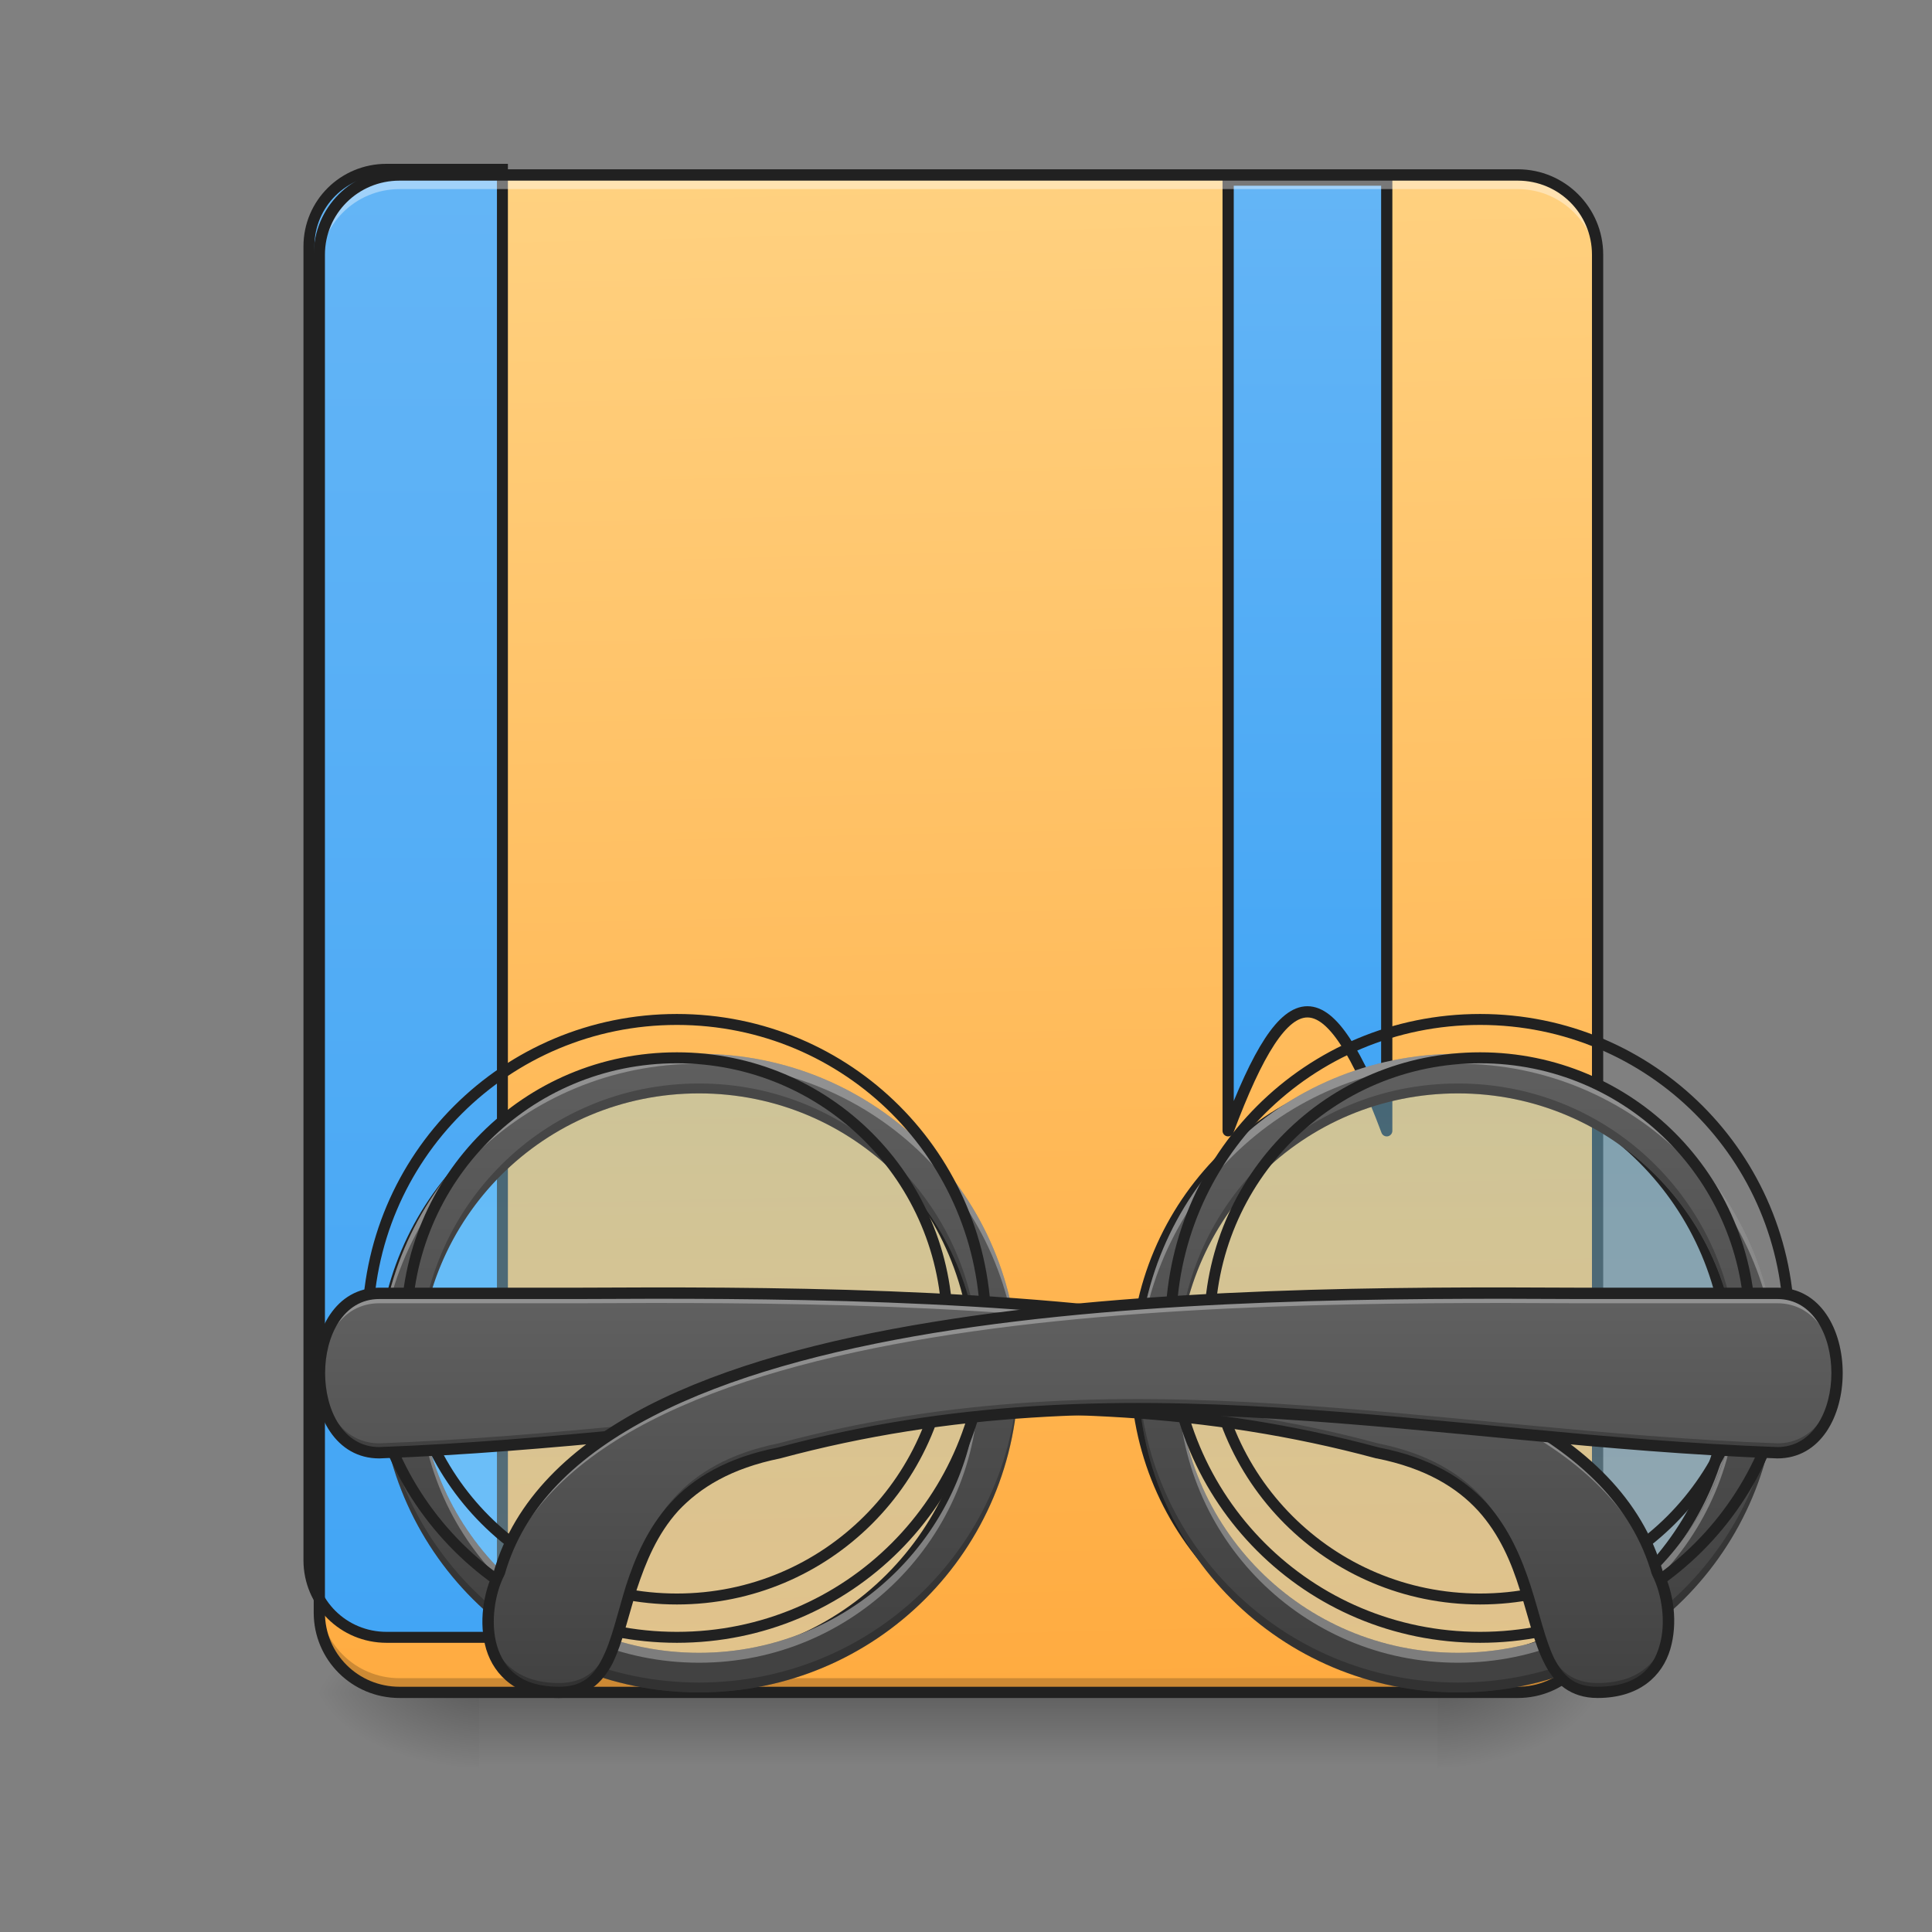 <?xml version="1.0" encoding="UTF-8"?>
<svg xmlns="http://www.w3.org/2000/svg" xmlns:xlink="http://www.w3.org/1999/xlink" width="16pt" height="16pt" viewBox="0 0 16 16" version="1.1">
<rect x="0" y="0" width="16" height="16" fill="#808080" stroke="none"/>
<defs>
<linearGradient id="linear0" gradientUnits="userSpaceOnUse" x1="254" y1="233.5" x2="254" y2="254.667" gradientTransform="matrix(0.031,0,0,0.031,-0,6.719)">
<stop offset="0" style="stop-color:rgb(0%,0%,0%);stop-opacity:0.275;"/>
<stop offset="1" style="stop-color:rgb(0%,0%,0%);stop-opacity:0;"/>
</linearGradient>
<radialGradient id="radial0" gradientUnits="userSpaceOnUse" cx="450.909" cy="189.579" fx="450.909" fy="189.579" r="21.167" gradientTransform="matrix(0,-0.039,-0.07,-0,25.073,31.798)">
<stop offset="0" style="stop-color:rgb(0%,0%,0%);stop-opacity:0.314;"/>
<stop offset="0.222" style="stop-color:rgb(0%,0%,0%);stop-opacity:0.275;"/>
<stop offset="1" style="stop-color:rgb(0%,0%,0%);stop-opacity:0;"/>
</radialGradient>
<radialGradient id="radial1" gradientUnits="userSpaceOnUse" cx="450.909" cy="189.579" fx="450.909" fy="189.579" r="21.167" gradientTransform="matrix(-0,0.039,0.07,0,-9.197,-3.764)">
<stop offset="0" style="stop-color:rgb(0%,0%,0%);stop-opacity:0.314;"/>
<stop offset="0.222" style="stop-color:rgb(0%,0%,0%);stop-opacity:0.275;"/>
<stop offset="1" style="stop-color:rgb(0%,0%,0%);stop-opacity:0;"/>
</radialGradient>
<radialGradient id="radial2" gradientUnits="userSpaceOnUse" cx="450.909" cy="189.579" fx="450.909" fy="189.579" r="21.167" gradientTransform="matrix(-0,-0.039,0.07,-0,-9.197,31.798)">
<stop offset="0" style="stop-color:rgb(0%,0%,0%);stop-opacity:0.314;"/>
<stop offset="0.222" style="stop-color:rgb(0%,0%,0%);stop-opacity:0.275;"/>
<stop offset="1" style="stop-color:rgb(0%,0%,0%);stop-opacity:0;"/>
</radialGradient>
<radialGradient id="radial3" gradientUnits="userSpaceOnUse" cx="450.909" cy="189.579" fx="450.909" fy="189.579" r="21.167" gradientTransform="matrix(0,0.039,-0.07,0,25.073,-3.764)">
<stop offset="0" style="stop-color:rgb(0%,0%,0%);stop-opacity:0.314;"/>
<stop offset="0.222" style="stop-color:rgb(0%,0%,0%);stop-opacity:0.275;"/>
<stop offset="1" style="stop-color:rgb(0%,0%,0%);stop-opacity:0;"/>
</radialGradient>
<linearGradient id="linear1" gradientUnits="userSpaceOnUse" x1="306.917" y1="-25.792" x2="305.955" y2="-141.415" gradientTransform="matrix(0.038,0,0,0.109,-2.927,16.821)">
<stop offset="0" style="stop-color:rgb(100%,67.059%,25.098%);stop-opacity:1;"/>
<stop offset="1" style="stop-color:rgb(100%,81.961%,50.196%);stop-opacity:1;"/>
</linearGradient>
<linearGradient id="linear2" gradientUnits="userSpaceOnUse" x1="165.485" y1="-25.792" x2="165.485" y2="-141.415" gradientTransform="matrix(4.556,0,0,13.146,-353.973,2034.18)">
<stop offset="0" style="stop-color:rgb(25.882%,64.706%,96.078%);stop-opacity:1;"/>
<stop offset="1" style="stop-color:rgb(39.216%,70.98%,96.471%);stop-opacity:1;"/>
</linearGradient>
<linearGradient id="linear3" gradientUnits="userSpaceOnUse" x1="840" y1="1115.117" x2="840" y2="175.117" gradientTransform="matrix(0.265,0,0,0.265,127,-215)">
<stop offset="0" style="stop-color:rgb(25.882%,64.706%,96.078%);stop-opacity:1;"/>
<stop offset="1" style="stop-color:rgb(39.216%,70.98%,96.471%);stop-opacity:1;"/>
</linearGradient>
<linearGradient id="linear4" gradientUnits="userSpaceOnUse" x1="179.917" y1="74.75" x2="179.917" y2="222.917" gradientTransform="matrix(1,0,0,1,-994.833,0)">
<stop offset="0" style="stop-color:rgb(50.588%,83.137%,98.039%);stop-opacity:0.392;"/>
<stop offset="1" style="stop-color:rgb(70.196%,89.804%,98.824%);stop-opacity:0.392;"/>
</linearGradient>
<linearGradient id="linear5" gradientUnits="userSpaceOnUse" x1="680" y1="1695.118" x2="680" y2="1055.118" gradientTransform="matrix(-0.008,0,0,0.008,17.696,-0)">
<stop offset="0" style="stop-color:rgb(25.882%,25.882%,25.882%);stop-opacity:1;"/>
<stop offset="1" style="stop-color:rgb(38.039%,38.039%,38.039%);stop-opacity:1;"/>
</linearGradient>
<linearGradient id="linear6" gradientUnits="userSpaceOnUse" x1="179.917" y1="74.75" x2="179.917" y2="222.917" gradientTransform="matrix(1,0,0,1,433.917,0)">
<stop offset="0" style="stop-color:rgb(50.588%,83.137%,98.039%);stop-opacity:0.392;"/>
<stop offset="1" style="stop-color:rgb(70.196%,89.804%,98.824%);stop-opacity:0.392;"/>
</linearGradient>
<linearGradient id="linear7" gradientUnits="userSpaceOnUse" x1="680" y1="1695.118" x2="680" y2="1055.118" gradientTransform="matrix(0.008,0,0,0.008,0.165,-0)">
<stop offset="0" style="stop-color:rgb(25.882%,25.882%,25.882%);stop-opacity:1;"/>
<stop offset="1" style="stop-color:rgb(38.039%,38.039%,38.039%);stop-opacity:1;"/>
</linearGradient>
<linearGradient id="linear8" gradientUnits="userSpaceOnUse" x1="571.5" y1="233.5" x2="571.5" y2="127.667" gradientTransform="matrix(0.031,0,0,0.031,-12.073,6.719)">
<stop offset="0" style="stop-color:rgb(25.882%,25.882%,25.882%);stop-opacity:1;"/>
<stop offset="1" style="stop-color:rgb(38.039%,38.039%,38.039%);stop-opacity:1;"/>
</linearGradient>
<linearGradient id="linear9" gradientUnits="userSpaceOnUse" x1="571.5" y1="233.5" x2="571.5" y2="127.667" gradientTransform="matrix(-0.031,0,0,0.031,29.934,6.719)">
<stop offset="0" style="stop-color:rgb(25.882%,25.882%,25.882%);stop-opacity:1;"/>
<stop offset="1" style="stop-color:rgb(38.039%,38.039%,38.039%);stop-opacity:1;"/>
</linearGradient>
</defs>
<g id="surface1">
<path style=" stroke:none;fill-rule:nonzero;fill:url(#linear0);" d="M 3.969 14.016 L 11.906 14.016 L 11.906 14.68 L 3.969 14.68 Z M 3.969 14.016 "/>
<path style=" stroke:none;fill-rule:nonzero;fill:url(#radial0);" d="M 11.906 14.016 L 13.23 14.016 L 13.23 13.355 L 11.906 13.355 Z M 11.906 14.016 "/>
<path style=" stroke:none;fill-rule:nonzero;fill:url(#radial1);" d="M 3.969 14.016 L 2.645 14.016 L 2.645 14.68 L 3.969 14.68 Z M 3.969 14.016 "/>
<path style=" stroke:none;fill-rule:nonzero;fill:url(#radial2);" d="M 3.969 14.016 L 2.645 14.016 L 2.645 13.355 L 3.969 13.355 Z M 3.969 14.016 "/>
<path style=" stroke:none;fill-rule:nonzero;fill:url(#radial3);" d="M 11.906 14.016 L 13.23 14.016 L 13.23 14.68 L 11.906 14.68 Z M 11.906 14.016 "/>
<path style=" stroke:none;fill-rule:nonzero;fill:url(#linear1);" d="M 3.309 1.449 L 12.57 1.449 C 12.934 1.449 13.23 1.746 13.23 2.109 L 13.23 13.355 C 13.23 13.723 12.934 14.016 12.57 14.016 L 3.309 14.016 C 2.941 14.016 2.645 13.723 2.645 13.355 L 2.645 2.109 C 2.645 1.746 2.941 1.449 3.309 1.449 Z M 3.309 1.449 "/>
<path style="fill-rule:nonzero;fill:url(#linear2);stroke-width:11.339;stroke-linecap:round;stroke-linejoin:miter;stroke:rgb(12.941%,12.941%,12.941%);stroke-opacity:1;stroke-miterlimit:4;" d="M 400.119 175.259 C 355.714 175.259 319.812 210.689 319.812 255.094 L 319.812 1615.121 C 319.812 1659.527 355.714 1694.956 400.119 1694.956 L 520.108 1694.956 L 520.108 175.259 Z M 400.119 175.259 " transform="matrix(0.008,0,0,0.008,0,0)"/>
<path style=" stroke:none;fill-rule:nonzero;fill:rgb(0%,0%,0%);fill-opacity:0.196;" d="M 3.309 13.98 C 2.941 13.98 2.645 13.684 2.645 13.316 L 2.645 13.234 C 2.645 13.602 2.941 13.898 3.309 13.898 L 12.57 13.898 C 12.934 13.898 13.23 13.602 13.23 13.234 L 13.23 13.316 C 13.23 13.684 12.934 13.98 12.57 13.98 Z M 3.309 13.98 "/>
<path style="fill-rule:nonzero;fill:url(#linear3);stroke-width:3;stroke-linecap:round;stroke-linejoin:round;stroke:rgb(12.941%,12.941%,12.941%);stroke-opacity:1;stroke-miterlimit:4;" d="M 328.094 -168.629 L 328.094 85.346 C 343.967 42.975 354.591 42.975 370.465 85.346 L 370.465 -168.629 Z M 328.094 -168.629 " transform="matrix(0.031,0,0,0.031,0,6.719)"/>
<path style=" stroke:none;fill-rule:nonzero;fill:rgb(100%,100%,100%);fill-opacity:0.392;" d="M 3.309 1.484 C 2.941 1.484 2.645 1.781 2.645 2.148 L 2.645 2.23 C 2.645 1.863 2.941 1.566 3.309 1.566 L 12.57 1.566 C 12.934 1.566 13.23 1.863 13.23 2.23 L 13.23 2.148 C 13.23 1.781 12.934 1.484 12.57 1.484 Z M 3.309 1.484 "/>
<path style=" stroke:none;fill-rule:nonzero;fill:rgb(12.941%,12.941%,12.941%);fill-opacity:1;" d="M 3.309 1.402 C 2.914 1.402 2.598 1.719 2.598 2.109 L 2.598 13.355 C 2.598 13.746 2.914 14.062 3.309 14.062 L 12.57 14.062 C 12.961 14.062 13.277 13.746 13.277 13.355 L 13.277 2.109 C 13.277 1.719 12.961 1.402 12.57 1.402 Z M 3.309 1.496 L 12.57 1.496 C 12.91 1.496 13.184 1.77 13.184 2.109 L 13.184 13.355 C 13.184 13.695 12.91 13.969 12.57 13.969 L 3.309 13.969 C 2.965 13.969 2.691 13.695 2.691 13.355 L 2.691 2.109 C 2.691 1.77 2.965 1.496 3.309 1.496 Z M 3.309 1.496 "/>
<path style="fill-rule:nonzero;fill:url(#linear4);stroke-width:3;stroke-linecap:round;stroke-linejoin:round;stroke:rgb(12.941%,12.941%,12.941%);stroke-opacity:1;stroke-miterlimit:4;" d="M -814.963 69.473 C -771.092 69.473 -735.596 104.97 -735.596 148.84 C -735.596 192.711 -771.092 228.208 -814.963 228.208 C -858.709 228.208 -894.331 192.711 -894.331 148.84 C -894.331 104.97 -858.709 69.473 -814.963 69.473 Z M -814.963 69.473 " transform="matrix(-0.031,0,0,0.031,-13.396,6.719)"/>
<path style=" stroke:none;fill-rule:nonzero;fill:url(#linear5);" d="M 12.074 8.727 C 13.539 8.727 14.719 9.906 14.719 11.371 C 14.719 12.836 13.539 14.016 12.074 14.016 C 10.605 14.016 9.426 12.836 9.426 11.371 C 9.426 9.906 10.605 8.727 12.074 8.727 Z M 12.074 9.055 C 10.789 9.055 9.758 10.09 9.758 11.371 C 9.758 12.652 10.789 13.688 12.074 13.688 C 13.355 13.688 14.387 12.652 14.387 11.371 C 14.387 10.09 13.355 9.055 12.074 9.055 Z M 12.074 9.055 "/>
<path style=" stroke:none;fill-rule:nonzero;fill:rgb(100%,100%,100%);fill-opacity:0.314;" d="M 12.074 8.727 C 13.539 8.727 14.719 9.906 14.719 11.371 C 14.719 11.383 14.719 11.398 14.719 11.414 C 14.695 9.965 13.523 8.809 12.074 8.809 C 10.621 8.809 9.449 9.965 9.426 11.414 C 9.426 11.398 9.426 11.383 9.426 11.371 C 9.426 9.906 10.605 8.727 12.074 8.727 Z M 14.387 11.414 C 14.387 11.426 14.387 11.441 14.387 11.453 C 14.387 12.734 13.355 13.77 12.074 13.77 C 10.789 13.77 9.758 12.734 9.758 11.453 C 9.758 11.441 9.758 11.426 9.758 11.414 C 9.781 12.676 10.805 13.688 12.074 13.688 C 13.34 13.688 14.367 12.676 14.387 11.414 Z M 14.387 11.414 "/>
<path style=" stroke:none;fill-rule:nonzero;fill:rgb(0%,0%,0%);fill-opacity:0.235;" d="M 12.074 14.016 C 13.539 14.016 14.719 12.836 14.719 11.371 C 14.719 11.355 14.719 11.344 14.719 11.328 C 14.695 12.777 13.523 13.934 12.074 13.934 C 10.621 13.934 9.449 12.777 9.426 11.328 C 9.426 11.344 9.426 11.355 9.426 11.371 C 9.426 12.836 10.605 14.016 12.074 14.016 Z M 14.387 11.328 C 14.387 11.316 14.387 11.301 14.387 11.289 C 14.387 10.004 13.355 8.973 12.074 8.973 C 10.789 8.973 9.758 10.004 9.758 11.289 C 9.758 11.301 9.758 11.316 9.758 11.328 C 9.781 10.066 10.805 9.055 12.074 9.055 C 13.34 9.055 14.367 10.066 14.387 11.328 Z M 14.387 11.328 "/>
<path style="fill:none;stroke-width:11.339;stroke-linecap:round;stroke-linejoin:round;stroke:rgb(12.941%,12.941%,12.941%);stroke-opacity:1;stroke-miterlimit:4;" d="M 679.824 1055.333 C 502.676 1055.333 360.012 1197.997 360.012 1375.145 C 360.012 1552.294 502.676 1694.957 679.824 1694.957 C 857.445 1694.957 1000.109 1552.294 1000.109 1375.145 C 1000.109 1197.997 857.445 1055.333 679.824 1055.333 Z M 679.824 1095.015 C 835.243 1095.015 959.955 1220.199 959.955 1375.145 C 959.955 1530.091 835.243 1655.276 679.824 1655.276 C 524.879 1655.276 400.166 1530.091 400.166 1375.145 C 400.166 1220.199 524.879 1095.015 679.824 1095.015 Z M 679.824 1095.015 " transform="matrix(-0.008,0,0,0.008,17.696,-0)"/>
<path style="fill-rule:nonzero;fill:url(#linear6);stroke-width:3;stroke-linecap:round;stroke-linejoin:round;stroke:rgb(12.941%,12.941%,12.941%);stroke-opacity:1;stroke-miterlimit:4;" d="M 613.857 69.473 C 657.728 69.473 693.225 104.97 693.225 148.84 C 693.225 192.711 657.728 228.208 613.857 228.208 C 569.987 228.208 534.49 192.711 534.49 148.84 C 534.49 104.97 569.987 69.473 613.857 69.473 Z M 613.857 69.473 " transform="matrix(0.031,0,0,0.031,-13.396,6.719)"/>
<path style=" stroke:none;fill-rule:nonzero;fill:url(#linear7);" d="M 5.789 8.727 C 4.324 8.727 3.141 9.906 3.141 11.371 C 3.141 12.836 4.324 14.016 5.789 14.016 C 7.254 14.016 8.434 12.836 8.434 11.371 C 8.434 9.906 7.254 8.727 5.789 8.727 Z M 5.789 9.055 C 7.07 9.055 8.105 10.09 8.105 11.371 C 8.105 12.652 7.07 13.688 5.789 13.688 C 4.504 13.688 3.473 12.652 3.473 11.371 C 3.473 10.09 4.504 9.055 5.789 9.055 Z M 5.789 9.055 "/>
<path style=" stroke:none;fill-rule:nonzero;fill:rgb(100%,100%,100%);fill-opacity:0.314;" d="M 5.789 8.727 C 4.324 8.727 3.141 9.906 3.141 11.371 C 3.141 11.383 3.141 11.398 3.141 11.414 C 3.164 9.965 4.336 8.809 5.789 8.809 C 7.242 8.809 8.41 9.965 8.434 11.414 C 8.434 11.398 8.434 11.383 8.434 11.371 C 8.434 9.906 7.254 8.727 5.789 8.727 Z M 3.473 11.414 C 3.473 11.426 3.473 11.441 3.473 11.453 C 3.473 12.734 4.504 13.77 5.789 13.77 C 7.07 13.77 8.105 12.734 8.105 11.453 C 8.105 11.441 8.102 11.426 8.102 11.414 C 8.082 12.676 7.059 13.688 5.789 13.688 C 4.52 13.688 3.496 12.676 3.473 11.414 Z M 3.473 11.414 "/>
<path style=" stroke:none;fill-rule:nonzero;fill:rgb(0%,0%,0%);fill-opacity:0.235;" d="M 5.789 14.016 C 4.324 14.016 3.141 12.836 3.141 11.371 C 3.141 11.355 3.141 11.344 3.141 11.328 C 3.164 12.777 4.336 13.934 5.789 13.934 C 7.242 13.934 8.414 12.777 8.434 11.328 C 8.434 11.344 8.434 11.355 8.434 11.371 C 8.434 12.836 7.254 14.016 5.789 14.016 Z M 3.473 11.328 C 3.473 11.316 3.473 11.301 3.473 11.289 C 3.473 10.004 4.504 8.973 5.789 8.973 C 7.07 8.973 8.105 10.004 8.105 11.289 C 8.105 11.301 8.102 11.316 8.102 11.328 C 8.082 10.066 7.059 9.055 5.789 9.055 C 4.52 9.055 3.496 10.066 3.473 11.328 Z M 3.473 11.328 "/>
<path style="fill:none;stroke-width:11.339;stroke-linecap:round;stroke-linejoin:round;stroke:rgb(12.941%,12.941%,12.941%);stroke-opacity:1;stroke-miterlimit:4;" d="M 680.091 1055.333 C 502.942 1055.333 359.806 1197.997 359.806 1375.145 C 359.806 1552.294 502.942 1694.957 680.091 1694.957 C 857.239 1694.957 999.903 1552.294 999.903 1375.145 C 999.903 1197.997 857.239 1055.333 680.091 1055.333 Z M 680.091 1095.015 C 835.037 1095.015 960.221 1220.199 960.221 1375.145 C 960.221 1530.091 835.037 1655.276 680.091 1655.276 C 524.672 1655.276 399.96 1530.091 399.96 1375.145 C 399.96 1220.199 524.672 1095.015 680.091 1095.015 Z M 680.091 1095.015 " transform="matrix(0.008,0,0,0.008,0.165,-0)"/>
<path style=" stroke:none;fill-rule:nonzero;fill:url(#linear8);" d="M 3.141 10.711 L 4.797 10.711 C 7.781 10.695 13.066 10.711 13.727 13.023 C 13.891 13.355 13.891 14.016 13.23 14.016 C 12.402 14.016 13.066 12.363 11.41 12.031 C 8.562 11.262 6.004 11.926 3.141 12.031 C 2.48 12.031 2.48 10.711 3.141 10.711 Z M 3.141 10.711 "/>
<path style=" stroke:none;fill-rule:nonzero;fill:rgb(100%,100%,100%);fill-opacity:0.314;" d="M 5.383 10.707 C 5.18 10.707 4.984 10.707 4.797 10.711 L 3.141 10.711 C 2.797 10.711 2.633 11.066 2.648 11.414 C 2.66 11.098 2.824 10.793 3.141 10.793 L 4.797 10.793 C 7.781 10.777 13.066 10.793 13.727 13.105 C 13.777 13.207 13.812 13.336 13.816 13.469 C 13.824 13.309 13.785 13.145 13.727 13.023 C 13.105 10.855 8.426 10.707 5.383 10.707 Z M 5.383 10.707 "/>
<path style=" stroke:none;fill-rule:nonzero;fill:rgb(0%,0%,0%);fill-opacity:0.235;" d="M 2.648 11.332 C 2.633 11.676 2.797 12.031 3.141 12.031 C 6.004 11.926 8.562 11.262 11.41 12.031 C 13.066 12.363 12.402 14.016 13.23 14.016 C 13.691 14.016 13.832 13.695 13.816 13.391 C 13.805 13.668 13.652 13.938 13.23 13.938 C 12.402 13.938 13.066 12.285 11.41 11.953 C 8.562 11.184 6.004 11.848 3.141 11.953 C 2.824 11.953 2.66 11.648 2.648 11.332 Z M 2.648 11.332 "/>
<path style=" stroke:none;fill-rule:nonzero;fill:rgb(12.941%,12.941%,12.941%);fill-opacity:1;" d="M 3.141 10.664 C 2.418 10.664 2.418 12.078 3.141 12.078 C 6.012 11.973 8.562 11.312 11.398 12.078 C 11.398 12.078 11.402 12.078 11.402 12.078 C 11.809 12.16 12.066 12.32 12.242 12.512 C 12.418 12.707 12.516 12.938 12.586 13.164 C 12.656 13.387 12.703 13.605 12.789 13.773 C 12.871 13.941 13.008 14.062 13.23 14.062 C 13.578 14.062 13.766 13.879 13.832 13.66 C 13.898 13.438 13.859 13.188 13.773 13.012 L 13.77 13.012 C 13.602 12.418 13.137 11.973 12.492 11.641 C 11.852 11.312 11.031 11.094 10.141 10.949 C 8.359 10.656 6.289 10.656 4.797 10.664 Z M 3.141 10.758 L 4.797 10.758 C 6.289 10.75 8.355 10.75 10.125 11.039 C 11.012 11.184 11.824 11.402 12.449 11.727 C 13.078 12.051 13.52 12.473 13.68 13.039 C 13.684 13.039 13.684 13.043 13.684 13.047 C 13.762 13.199 13.801 13.441 13.742 13.633 C 13.688 13.824 13.547 13.969 13.23 13.969 C 13.039 13.969 12.949 13.883 12.871 13.734 C 12.797 13.582 12.75 13.363 12.676 13.133 C 12.602 12.906 12.5 12.66 12.312 12.449 C 12.121 12.242 11.844 12.07 11.422 11.988 C 8.559 11.215 5.996 11.879 3.141 11.984 C 2.543 11.984 2.543 10.758 3.141 10.758 Z M 3.141 10.758 "/>
<path style=" stroke:none;fill-rule:nonzero;fill:url(#linear9);" d="M 14.719 10.711 L 13.066 10.711 C 10.078 10.695 4.797 10.711 4.133 13.023 C 3.969 13.355 3.969 14.016 4.629 14.016 C 5.457 14.016 4.797 12.363 6.449 12.031 C 9.301 11.262 11.855 11.926 14.719 12.031 C 15.379 12.031 15.379 10.711 14.719 10.711 Z M 14.719 10.711 "/>
<path style=" stroke:none;fill-rule:nonzero;fill:rgb(100%,100%,100%);fill-opacity:0.314;" d="M 12.48 10.707 C 12.684 10.707 12.879 10.707 13.066 10.711 L 14.719 10.711 C 15.062 10.711 15.227 11.066 15.215 11.414 C 15.199 11.098 15.035 10.793 14.719 10.793 L 13.066 10.793 C 10.078 10.777 4.797 10.793 4.133 13.105 C 4.086 13.207 4.051 13.336 4.043 13.469 C 4.035 13.309 4.074 13.145 4.133 13.023 C 4.754 10.855 9.438 10.707 12.48 10.707 Z M 12.48 10.707 "/>
<path style=" stroke:none;fill-rule:nonzero;fill:rgb(0%,0%,0%);fill-opacity:0.235;" d="M 15.215 11.332 C 15.227 11.676 15.062 12.031 14.719 12.031 C 11.855 11.926 9.301 11.262 6.449 12.031 C 4.797 12.363 5.457 14.016 4.629 14.016 C 4.168 14.016 4.031 13.695 4.043 13.391 C 4.055 13.668 4.211 13.938 4.629 13.938 C 5.457 13.938 4.797 12.285 6.449 11.953 C 9.301 11.184 11.855 11.848 14.719 11.953 C 15.035 11.953 15.203 11.648 15.215 11.332 Z M 15.215 11.332 "/>
<path style=" stroke:none;fill-rule:nonzero;fill:rgb(12.941%,12.941%,12.941%);fill-opacity:1;" d="M 14.719 10.664 C 15.441 10.664 15.441 12.078 14.719 12.078 C 11.848 11.973 9.301 11.312 6.461 12.078 C 6.055 12.16 5.797 12.32 5.617 12.512 C 5.441 12.707 5.348 12.938 5.273 13.164 C 5.203 13.387 5.156 13.605 5.074 13.773 C 4.988 13.941 4.852 14.062 4.629 14.062 C 4.285 14.062 4.094 13.879 4.027 13.66 C 3.961 13.438 4.004 13.188 4.09 13.012 C 4.262 12.418 4.727 11.973 5.367 11.641 C 6.008 11.312 6.828 11.094 7.719 10.949 C 9.504 10.656 11.57 10.656 13.066 10.664 Z M 14.719 10.758 L 13.066 10.758 C 11.57 10.75 9.508 10.75 7.734 11.039 C 6.852 11.184 6.039 11.402 5.41 11.727 C 4.781 12.051 4.34 12.473 4.18 13.039 C 4.18 13.039 4.176 13.043 4.176 13.047 C 4.098 13.199 4.059 13.441 4.117 13.633 C 4.176 13.824 4.316 13.969 4.629 13.969 C 4.82 13.969 4.914 13.883 4.988 13.734 C 5.066 13.582 5.113 13.363 5.184 13.133 C 5.258 12.906 5.359 12.66 5.551 12.449 C 5.738 12.242 6.02 12.07 6.441 11.988 C 9.301 11.215 11.863 11.879 14.719 11.984 C 15.316 11.984 15.316 10.758 14.719 10.758 Z M 14.719 10.758 "/>
</g>
</svg>
